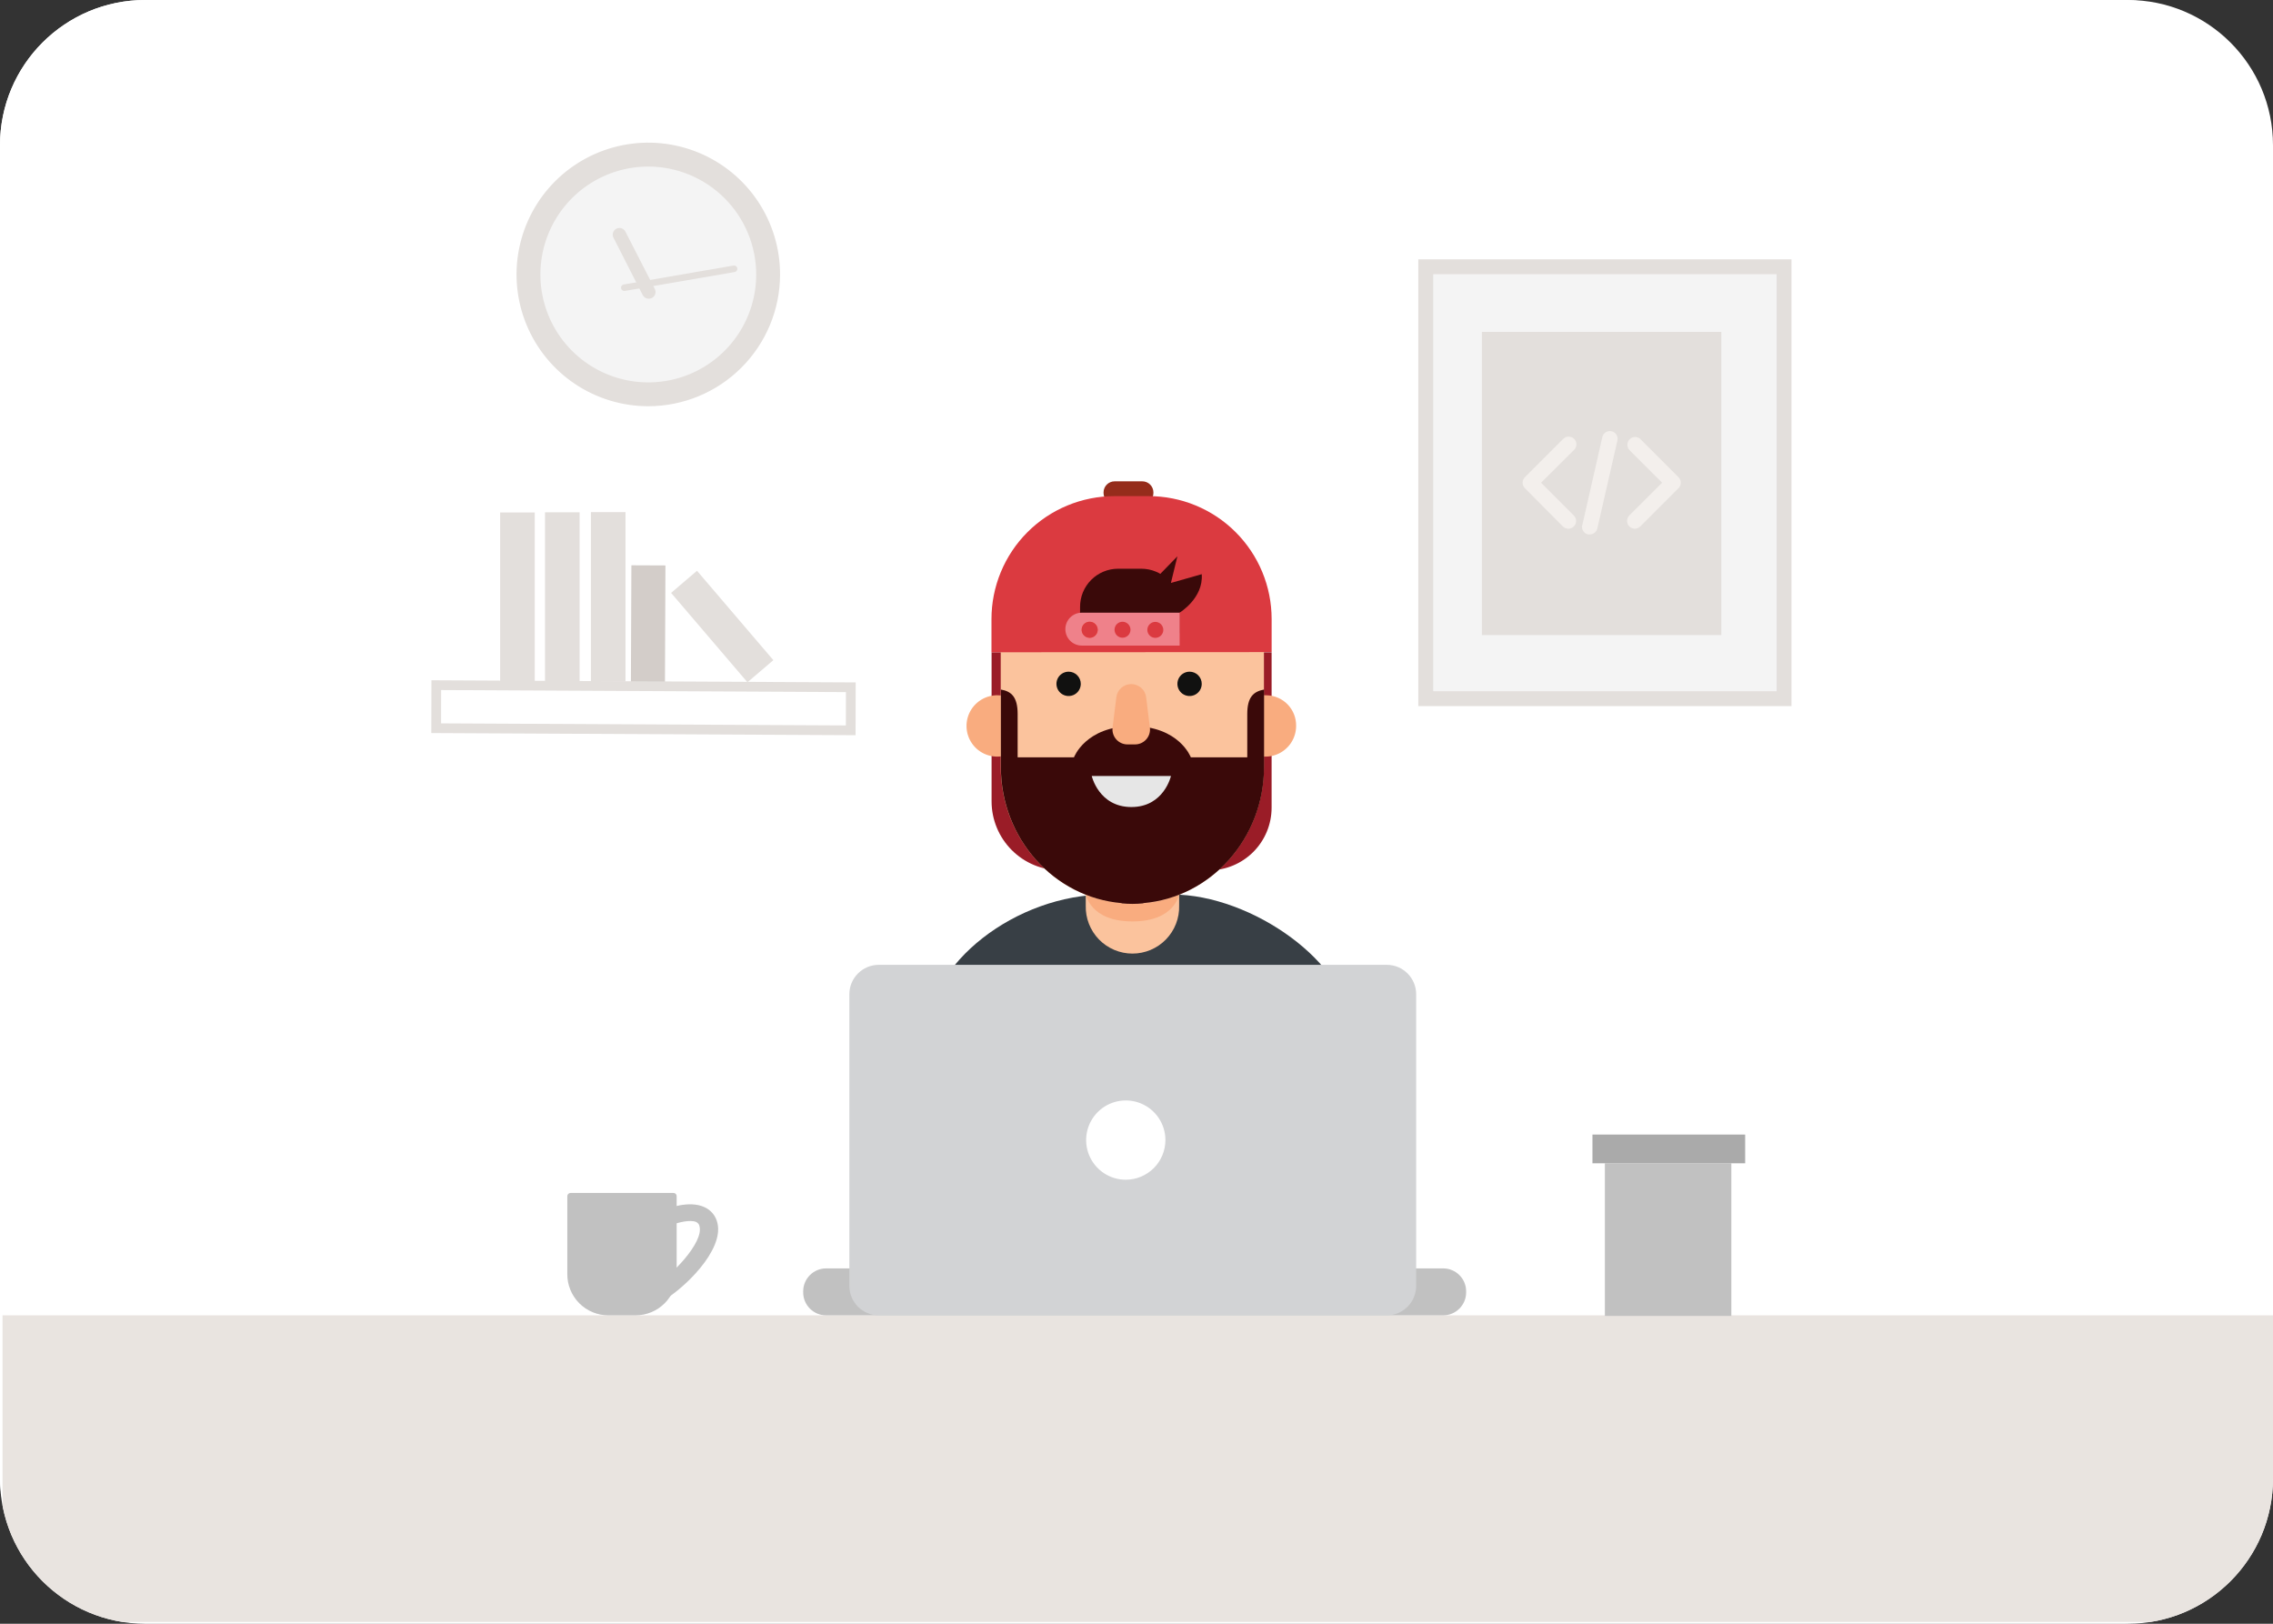 <svg width="567" height="405" viewBox="0 0 567 405" fill="none" xmlns="http://www.w3.org/2000/svg">
<rect x="0" y="0" width="567" height="405" fill="#333333" stroke="none"/>
<rect width="565.905" height="404.905" rx="36.221" fill="white"/>
<mask id="mask0" mask-type="alpha" maskUnits="userSpaceOnUse" x="0" y="0" width="566" height="405">
<rect width="565.905" height="404.905" rx="36.221" fill="white"/>
</mask>
<g mask="url(#mask0)">
</g>
<g clip-path="url(#clip0)">
<path d="M567 0H0V405H567V0Z" fill="white"/>
<path d="M567.632 328.078H0.632V404.556H567.632V328.078Z" fill="#E9E4E0"/>
<path d="M167.971 297.548H142.325C142.11 297.548 141.904 297.634 141.752 297.786C141.6 297.937 141.515 298.143 141.515 298.358V317.794C141.509 319.142 141.77 320.479 142.283 321.726C142.795 322.974 143.549 324.108 144.501 325.063C145.453 326.019 146.584 326.777 147.829 327.295C149.075 327.812 150.41 328.078 151.759 328.078H158.545C161.262 328.078 163.868 326.999 165.789 325.078C167.71 323.157 168.789 320.551 168.789 317.834V298.399C168.795 298.288 168.777 298.178 168.739 298.074C168.7 297.971 168.641 297.876 168.564 297.797C168.487 297.717 168.395 297.654 168.293 297.611C168.191 297.569 168.082 297.547 167.971 297.548Z" fill="#C1C1C1"/>
<path d="M164.894 324.734C170.684 321.494 180.612 311.825 178.96 305.039C178.765 304.174 178.37 303.366 177.808 302.68C177.245 301.994 176.531 301.449 175.721 301.087C171.883 299.306 166.392 301.46 165.785 301.711L167.607 305.517C168.935 304.982 172.174 304.1 173.697 304.812C173.917 304.919 174.106 305.08 174.248 305.28C174.389 305.479 174.478 305.711 174.507 305.954C175.47 309.906 167.704 318.239 162.497 321.178L164.894 324.734Z" fill="#C1C1C1"/>
<path d="M157.792 291.442C157.897 291.645 157.913 291.37 157.978 291.2L158.124 290.584C158.213 290.155 158.294 289.718 158.359 289.264C158.482 288.33 158.53 287.388 158.504 286.446C158.442 284.453 158.017 282.488 157.249 280.648C156.519 278.912 155.441 277.344 154.083 276.04C153.485 275.44 152.831 274.897 152.131 274.42L150.512 273.327C148.652 272.059 147.044 270.458 145.766 268.606C145.248 267.847 144.854 267.011 144.6 266.128C144.437 265.64 144.409 265.116 144.519 264.614C144.579 264.434 144.65 264.259 144.73 264.087C144.88 263.743 145.051 263.408 145.24 263.083C145.672 262.362 146.185 261.694 146.77 261.091C147.891 259.97 149.331 259.224 150.892 258.953C152.441 258.733 154.02 259.017 155.395 259.763C156.208 260.18 156.971 260.688 157.67 261.277C158.07 261.563 158.444 261.882 158.788 262.233C159.111 262.628 159.55 262.911 160.043 263.042L161.557 263.318C164.861 263.917 167.898 260.888 168.352 256.483C168.605 254.259 168.097 252.015 166.91 250.118C166.416 249.422 165.805 248.816 165.104 248.328C164.45 247.835 163.762 247.386 163.047 246.984C161.644 246.13 160.147 245.443 158.585 244.935C155.398 243.859 151.951 243.831 148.746 244.854C145.288 246.053 142.261 248.245 140.041 251.154C138.778 252.797 137.742 254.603 136.963 256.524C136.525 257.592 136.165 258.691 135.886 259.811C135.556 261.172 135.374 262.565 135.344 263.966C135.315 266.62 135.868 269.249 136.963 271.667C137.794 273.5 138.934 275.176 140.332 276.623C142.474 278.839 145.037 280.604 147.872 281.814L148.835 282.211L149.305 282.397L149.637 282.518C150.086 282.647 150.519 282.829 150.925 283.061C151.772 283.469 152.533 284.035 153.168 284.729C153.925 285.562 154.531 286.521 154.957 287.563C155.226 288.191 155.453 288.834 155.638 289.491C155.743 289.839 155.84 290.195 155.929 290.568L156.067 291.151C156.132 291.378 156.132 291.507 156.277 292.107C156.423 292.706 156.869 292.965 157.29 292.779C157.511 292.644 157.68 292.439 157.771 292.197C157.862 291.955 157.869 291.689 157.792 291.442V291.442Z" fill="white"/>
<path d="M156.034 127.731H147.401V170.003H156.034V127.731Z" fill="#E3DFDC"/>
<path d="M144.584 127.772H135.951V170.044H144.584V127.772Z" fill="#E3DFDC"/>
<path d="M133.392 127.82H124.76V170.092H133.392V127.82Z" fill="#E3DFDC"/>
<path d="M165.995 141.033L157.5 140.997L157.377 170.32L165.872 170.356L165.995 141.033Z" fill="#D3CDC9"/>
<path d="M173.864 142.364L167.405 147.882L186.453 170.176L192.912 164.658L173.864 142.364Z" fill="#E3DFDC"/>
<path d="M212.211 182.159L108.807 181.633L108.831 170.895L212.235 171.421L212.211 182.159Z" stroke="#E3DFDC" stroke-width="2.429" stroke-miterlimit="10"/>
<path d="M247.324 162.691H317.203V201.448C317.203 205.596 315.555 209.573 312.623 212.506C309.69 215.438 305.713 217.086 301.565 217.086H264.565C259.999 217.086 255.62 215.272 252.391 212.043C249.162 208.814 247.349 204.435 247.349 199.869V162.691H247.324Z" fill="#9A1C27"/>
<path d="M336.727 271.602L231.079 269.82V258.58C231.079 240.23 253.632 223.119 275.813 223.119H292.471C312.173 223.119 336.727 240.351 336.727 256.653V271.602Z" fill="#383F45"/>
<path d="M289.216 199.877H275.765C274.46 199.877 273.209 200.395 272.286 201.316C271.363 202.238 270.843 203.488 270.841 204.792V225.888C270.8 227.444 271.071 228.992 271.638 230.441C272.205 231.89 273.056 233.211 274.142 234.326C275.228 235.441 276.526 236.327 277.96 236.932C279.393 237.537 280.934 237.848 282.49 237.848C284.046 237.848 285.587 237.537 287.02 236.932C288.454 236.327 289.752 235.441 290.838 234.326C291.924 233.211 292.775 231.89 293.342 230.441C293.909 228.992 294.18 227.444 294.139 225.888V204.792C294.137 203.488 293.617 202.238 292.694 201.316C291.771 200.395 290.52 199.877 289.216 199.877V199.877Z" fill="#FBC39D"/>
<path d="M270.841 222.957C270.841 222.957 271.788 229.824 282.494 229.824C293.2 229.824 294.139 222.957 294.139 222.957H270.841Z" fill="#F9AC7F"/>
<path d="M315.964 173.42C314.439 173.361 312.931 173.758 311.633 174.562C310.336 175.367 309.308 176.54 308.683 177.933C308.058 179.325 307.863 180.873 308.125 182.377C308.386 183.881 309.091 185.272 310.149 186.372C311.207 187.472 312.57 188.231 314.063 188.55C315.555 188.87 317.109 188.736 318.525 188.165C319.941 187.595 321.154 186.614 322.008 185.348C322.862 184.083 323.318 182.591 323.317 181.065C323.354 179.077 322.6 177.155 321.222 175.722C319.843 174.289 317.952 173.461 315.964 173.42Z" fill="#F9AC7F"/>
<path d="M249.049 173.42C247.524 173.361 246.015 173.758 244.718 174.562C243.421 175.367 242.393 176.54 241.768 177.933C241.143 179.325 240.948 180.873 241.21 182.377C241.471 183.881 242.176 185.272 243.234 186.372C244.292 187.472 245.655 188.231 247.148 188.55C248.64 188.87 250.194 188.736 251.61 188.165C253.026 187.595 254.239 186.614 255.093 185.348C255.946 184.083 256.403 182.591 256.402 181.065C256.439 179.077 255.685 177.155 254.307 175.722C252.928 174.289 251.037 173.461 249.049 173.42Z" fill="#F9AC7F"/>
<path d="M279.813 225.265L279.757 225.322C280.656 225.403 281.571 225.451 282.494 225.451C285.205 225.45 287.905 225.102 290.527 224.415C290.524 224.391 290.524 224.366 290.527 224.342C304.756 220.609 315.291 207.206 315.291 191.253V151.265C315.291 132.412 300.593 135.417 282.461 135.417C264.33 135.417 249.632 132.412 249.632 151.265V191.253C249.664 209.166 262.945 223.848 279.813 225.265Z" fill="#FBC39D"/>
<path d="M311.13 178.101V188.896H297.055C297.055 188.896 294.172 181.114 282.478 181.114C270.785 181.114 267.902 188.896 267.902 188.896H253.852V178.101C253.852 173.85 252.297 172.433 249.665 171.987V191.253C249.665 209.166 262.938 223.847 279.814 225.265L279.758 225.321C280.656 225.402 281.572 225.451 282.495 225.451C283.418 225.451 284.325 225.402 285.224 225.321L285.167 225.265C302.043 223.847 315.324 209.166 315.324 191.253V171.987C312.684 172.489 311.13 173.85 311.13 178.101Z" fill="#3A0909"/>
<path d="M272.331 193.544H292.098C292.098 193.544 290.357 201.294 282.227 201.294C274.096 201.294 272.331 193.544 272.331 193.544Z" fill="#E6E6E6"/>
<path d="M360.001 316.368H206.081C202.919 316.368 200.355 318.931 200.355 322.093V322.353C200.355 325.515 202.919 328.078 206.081 328.078H360.001C363.163 328.078 365.727 325.515 365.727 322.353V322.093C365.727 318.931 363.163 316.368 360.001 316.368Z" fill="#C1C1C1"/>
<path d="M345.919 240.651H219.216C215.16 240.651 211.871 243.939 211.871 247.996V320.733C211.871 324.789 215.16 328.078 219.216 328.078H345.919C349.975 328.078 353.264 324.789 353.264 320.733V247.996C353.264 243.939 349.975 240.651 345.919 240.651Z" fill="#D2D3D5"/>
<path d="M280.825 294.252C278.87 294.252 276.958 293.672 275.332 292.586C273.706 291.499 272.439 289.955 271.69 288.148C270.942 286.341 270.746 284.353 271.127 282.435C271.509 280.517 272.451 278.755 273.834 277.373C275.216 275.99 276.978 275.048 278.896 274.667C280.814 274.285 282.802 274.481 284.609 275.229C286.416 275.978 287.96 277.245 289.047 278.871C290.133 280.497 290.713 282.409 290.713 284.364C290.709 286.985 289.666 289.498 287.812 291.351C285.959 293.205 283.446 294.248 280.825 294.252Z" fill="white"/>
<path d="M283.143 185.673H281.239C280.709 185.673 280.186 185.56 279.703 185.341C279.22 185.123 278.789 184.805 278.438 184.407C278.087 184.01 277.825 183.543 277.669 183.036C277.512 182.53 277.465 181.996 277.531 181.47L278.478 173.866C278.6 172.969 279.042 172.146 279.724 171.55C280.406 170.955 281.281 170.627 282.187 170.627V170.627C283.093 170.625 283.969 170.952 284.651 171.548C285.334 172.144 285.776 172.968 285.896 173.866L286.843 181.47C286.91 181.996 286.864 182.529 286.709 183.036C286.553 183.542 286.292 184.01 285.942 184.407C285.592 184.805 285.161 185.123 284.678 185.341C284.196 185.56 283.672 185.673 283.143 185.673V185.673Z" fill="#F9AC7F"/>
<path d="M284.948 120.054H278.049C276.519 120.054 275.279 121.294 275.279 122.824V122.961C275.279 124.491 276.519 125.731 278.049 125.731H284.948C286.478 125.731 287.718 124.491 287.718 122.961V122.824C287.718 121.294 286.478 120.054 284.948 120.054Z" fill="#952C1B"/>
<path d="M247.324 162.691L317.211 162.65V154.398C317.21 150.371 316.415 146.383 314.872 142.662C313.33 138.942 311.069 135.562 308.219 132.716C305.37 129.869 301.988 127.612 298.265 126.073C294.543 124.534 290.555 123.744 286.527 123.747H277.975C273.948 123.749 269.961 124.545 266.241 126.088C262.521 127.631 259.141 129.892 256.295 132.741C253.449 135.59 251.192 138.972 249.652 142.694C248.113 146.415 247.322 150.403 247.324 154.431V162.691Z" fill="#DB3A40"/>
<path d="M278.882 141.854H284.697C287.212 141.854 289.624 142.854 291.402 144.632C293.181 146.41 294.18 148.822 294.18 151.337V157.913H269.424V151.37C269.42 150.124 269.661 148.889 270.134 147.736C270.607 146.584 271.303 145.536 272.181 144.652C273.06 143.768 274.104 143.066 275.253 142.586C276.403 142.106 277.636 141.858 278.882 141.854V141.854Z" fill="#3A0909"/>
<path d="M269.853 152.819H294.261V161.023H269.853C269.315 161.024 268.782 160.919 268.284 160.713C267.787 160.507 267.334 160.206 266.954 159.825C266.573 159.444 266.271 158.992 266.066 158.494C265.86 157.997 265.755 157.463 265.756 156.925V156.925C265.755 156.386 265.86 155.853 266.065 155.354C266.271 154.856 266.573 154.404 266.953 154.022C267.334 153.641 267.786 153.338 268.284 153.132C268.781 152.926 269.315 152.819 269.853 152.819Z" fill="#EF818A"/>
<path d="M273.821 157.103C273.816 157.499 273.694 157.884 273.469 158.211C273.245 158.537 272.929 158.79 272.561 158.936C272.194 159.083 271.791 159.117 271.403 159.035C271.016 158.952 270.662 158.756 270.386 158.472C270.11 158.189 269.925 157.829 269.853 157.44C269.782 157.05 269.827 156.648 269.984 156.285C270.141 155.922 270.403 155.613 270.735 155.398C271.068 155.183 271.457 155.072 271.853 155.078C272.381 155.089 272.884 155.308 273.252 155.687C273.621 156.065 273.825 156.574 273.821 157.103Z" fill="#FF553C"/>
<path d="M273.821 157.103C273.816 157.499 273.694 157.884 273.469 158.211C273.245 158.537 272.929 158.79 272.561 158.936C272.194 159.083 271.791 159.117 271.403 159.035C271.016 158.952 270.662 158.756 270.386 158.472C270.11 158.189 269.925 157.829 269.853 157.44C269.782 157.05 269.827 156.648 269.984 156.285C270.141 155.922 270.403 155.613 270.735 155.398C271.068 155.183 271.457 155.072 271.853 155.078C272.381 155.089 272.884 155.308 273.252 155.687C273.621 156.065 273.825 156.574 273.821 157.103Z" fill="#DB3A40"/>
<path d="M280.343 159.035C281.428 158.851 282.158 157.822 281.974 156.737C281.79 155.653 280.762 154.923 279.677 155.107C278.592 155.291 277.862 156.319 278.046 157.404C278.23 158.489 279.259 159.219 280.343 159.035Z" fill="#DB3A40"/>
<path d="M290.187 157.103C290.187 157.497 290.071 157.882 289.852 158.21C289.633 158.537 289.322 158.793 288.958 158.943C288.594 159.094 288.193 159.134 287.807 159.057C287.42 158.98 287.065 158.79 286.787 158.512C286.508 158.233 286.318 157.878 286.241 157.492C286.165 157.105 286.204 156.705 286.355 156.341C286.506 155.977 286.761 155.665 287.088 155.447C287.416 155.228 287.801 155.111 288.195 155.111C288.723 155.113 289.228 155.324 289.602 155.697C289.975 156.07 290.185 156.575 290.187 157.103V157.103Z" fill="#DB3A40"/>
<path d="M269.602 170.57C269.602 171.171 269.424 171.758 269.09 172.257C268.756 172.757 268.282 173.146 267.727 173.376C267.172 173.605 266.562 173.666 265.973 173.548C265.384 173.431 264.842 173.142 264.418 172.717C263.993 172.293 263.704 171.752 263.587 171.162C263.469 170.573 263.53 169.963 263.759 169.408C263.989 168.853 264.379 168.379 264.878 168.045C265.377 167.711 265.964 167.533 266.565 167.533C267.371 167.533 268.143 167.853 268.712 168.423C269.282 168.992 269.602 169.765 269.602 170.57Z" fill="#111110"/>
<path d="M299.776 170.57C299.776 171.171 299.598 171.758 299.264 172.257C298.93 172.757 298.456 173.146 297.901 173.376C297.346 173.605 296.736 173.666 296.146 173.548C295.557 173.431 295.016 173.142 294.592 172.717C294.167 172.293 293.878 171.752 293.761 171.162C293.643 170.573 293.703 169.963 293.933 169.408C294.163 168.853 294.552 168.379 295.052 168.045C295.551 167.711 296.138 167.533 296.739 167.533C297.544 167.533 298.317 167.853 298.886 168.423C299.456 168.992 299.776 169.765 299.776 170.57Z" fill="#111110"/>
<path d="M294.26 152.803C294.26 152.803 300.229 149.208 299.775 143.215L292.082 145.402L293.702 138.761L286.875 145.766L294.26 152.803Z" fill="#3A0909"/>
<path d="M161.687 99.801C178.776 99.801 192.63 85.948 192.63 68.858C192.63 51.769 178.776 37.916 161.687 37.916C144.598 37.916 130.744 51.769 130.744 68.858C130.744 85.948 144.598 99.801 161.687 99.801Z" fill="#F4F4F4"/>
<path d="M161.72 40.798C156.248 40.798 150.9 42.421 146.351 45.46C141.802 48.5 138.256 52.82 136.162 57.875C134.069 62.93 133.521 68.492 134.588 73.858C135.656 79.224 138.29 84.153 142.159 88.022C146.028 91.891 150.957 94.526 156.323 95.593C161.689 96.66 167.251 96.112 172.306 94.019C177.361 91.925 181.681 88.379 184.721 83.83C187.76 79.281 189.383 73.933 189.383 68.461C189.374 61.127 186.457 54.096 181.271 48.91C176.085 43.724 169.054 40.807 161.72 40.798V40.798Z" fill="#F4F4F4"/>
<path d="M161.719 100.578C155.365 100.578 149.153 98.694 143.87 95.164C138.587 91.633 134.47 86.616 132.038 80.745C129.607 74.875 128.971 68.415 130.212 62.183C131.452 55.951 134.512 50.227 139.006 45.734C143.499 41.242 149.224 38.183 155.457 36.944C161.689 35.706 168.148 36.343 174.018 38.776C179.888 41.209 184.905 45.327 188.434 50.611C191.963 55.895 193.846 62.107 193.844 68.461C193.835 76.978 190.448 85.143 184.425 91.165C178.402 97.186 170.236 100.572 161.719 100.578ZM161.719 40.798C156.248 40.798 150.899 42.421 146.35 45.46C141.801 48.5 138.255 52.82 136.162 57.875C134.068 62.93 133.52 68.492 134.587 73.858C135.655 79.224 138.289 84.153 142.158 88.022C146.027 91.891 150.956 94.525 156.322 95.593C161.688 96.66 167.25 96.112 172.305 94.019C177.36 91.925 181.68 88.379 184.72 83.83C187.76 79.281 189.382 73.933 189.382 68.461C189.373 61.127 186.456 54.096 181.27 48.91C176.084 43.724 169.053 40.807 161.719 40.798V40.798Z" fill="#E3DFDC" stroke="#E3DFDC" stroke-width="1.49" stroke-miterlimit="10"/>
<path d="M161.809 74.503C161.5 74.503 161.197 74.418 160.934 74.256C160.671 74.094 160.458 73.863 160.319 73.588L153.03 59.286C152.93 59.091 152.87 58.878 152.852 58.66C152.834 58.441 152.86 58.221 152.927 58.013C152.995 57.804 153.102 57.611 153.244 57.444C153.386 57.276 153.56 57.139 153.755 57.039C153.95 56.939 154.163 56.879 154.382 56.861C154.6 56.843 154.82 56.869 155.029 56.936C155.237 57.003 155.431 57.111 155.598 57.253C155.765 57.395 155.902 57.569 156.002 57.764L163.339 72.073C163.44 72.269 163.501 72.482 163.519 72.701C163.536 72.921 163.511 73.141 163.443 73.35C163.375 73.56 163.267 73.753 163.124 73.921C162.981 74.088 162.806 74.225 162.61 74.325C162.363 74.452 162.087 74.513 161.809 74.503V74.503Z" fill="#E3DFDC"/>
<path d="M155.792 72.567C155.577 72.585 155.364 72.518 155.199 72.379C155.034 72.24 154.931 72.041 154.913 71.826C154.895 71.611 154.963 71.398 155.102 71.233C155.241 71.069 155.439 70.966 155.654 70.948L182.977 66.234C183.192 66.197 183.413 66.246 183.591 66.371C183.77 66.497 183.891 66.688 183.929 66.903C183.966 67.117 183.917 67.338 183.792 67.517C183.666 67.695 183.475 67.817 183.26 67.854L155.937 72.551L155.792 72.567Z" fill="#E3DFDC"/>
<path d="M419.384 301.249H413.635V263.439C413.635 262.677 413.938 261.946 414.477 261.406C415.016 260.867 415.747 260.564 416.51 260.564C417.272 260.564 418.003 260.867 418.542 261.406C419.082 261.946 419.384 262.677 419.384 263.439V301.249Z" fill="white"/>
<path d="M428.033 301.249H422.275V263.439C422.275 262.677 422.578 261.946 423.117 261.406C423.657 260.867 424.388 260.564 425.15 260.564C425.528 260.563 425.903 260.637 426.253 260.781C426.603 260.925 426.92 261.137 427.188 261.404C427.456 261.671 427.669 261.988 427.814 262.337C427.958 262.687 428.033 263.061 428.033 263.439V301.249Z" fill="white"/>
<path d="M410.331 312.319H404.581V274.477C404.581 273.714 404.884 272.983 405.423 272.444C405.962 271.905 406.693 271.602 407.456 271.602C408.219 271.602 408.951 271.905 409.492 272.444C410.032 272.982 410.337 273.714 410.339 274.477L410.331 312.319Z" fill="white"/>
<path d="M431.88 290.155H400.338V328.224H431.88V290.155Z" fill="#C1C1C1"/>
<path d="M435.33 282.988H397.236V290.147H435.33V282.988Z" fill="#AAAAAA"/>
<path d="M445.031 66.534H355.652V174.271H445.031V66.534Z" fill="#F4F4F4"/>
<path d="M445.031 66.534H355.652V174.271H445.031V66.534Z" stroke="#E3DFDC" stroke-width="3.709" stroke-miterlimit="10"/>
<path d="M429.386 82.779H369.662V158.399H429.386V82.779Z" fill="#E3DFDC"/>
<path d="M380.368 121.763C380.01 121.401 379.809 120.912 379.809 120.403C379.809 119.894 380.01 119.405 380.368 119.042L389.916 109.495C390.263 109.133 390.737 108.921 391.238 108.903C391.738 108.886 392.226 109.064 392.598 109.4C392.97 109.736 393.196 110.203 393.229 110.703C393.262 111.203 393.099 111.696 392.774 112.078C392.735 112.128 392.692 112.174 392.645 112.216L384.417 120.403L392.604 128.59C392.962 128.951 393.162 129.439 393.162 129.947C393.162 130.455 392.962 130.942 392.604 131.303C392.242 131.668 391.75 131.875 391.236 131.878C390.979 131.879 390.726 131.828 390.489 131.73C390.253 131.631 390.038 131.486 389.859 131.303L380.368 121.763ZM406.403 128.59L414.615 120.403L406.436 112.216C406.107 111.846 405.932 111.364 405.947 110.869C405.963 110.374 406.168 109.904 406.519 109.555C406.871 109.206 407.343 109.006 407.838 108.995C408.333 108.983 408.814 109.162 409.181 109.495L418.712 119.042C419.07 119.405 419.271 119.894 419.271 120.403C419.271 120.912 419.07 121.401 418.712 121.763L409.165 131.303C408.804 131.665 408.315 131.871 407.804 131.878C407.425 131.874 407.055 131.76 406.74 131.548C406.425 131.337 406.179 131.038 406.032 130.689C405.885 130.339 405.843 129.954 405.912 129.582C405.981 129.209 406.157 128.864 406.419 128.59H406.403ZM394.718 130.93L399.698 109.017C399.812 108.518 400.119 108.084 400.553 107.811C400.987 107.539 401.511 107.45 402.01 107.563C402.509 107.677 402.943 107.985 403.216 108.418C403.488 108.852 403.577 109.376 403.464 109.875L398.459 131.789C398.361 132.218 398.121 132.601 397.776 132.875C397.432 133.149 397.004 133.297 396.564 133.295C396.418 133.303 396.272 133.303 396.127 133.295C395.628 133.179 395.195 132.871 394.924 132.437C394.652 132.002 394.563 131.478 394.677 130.979C394.677 130.979 394.693 130.947 394.702 130.93H394.718Z" fill="#F3EFEC"/>
</g>
<defs>
<clipPath id="clip0">
<path d="M0 36.221C0 16.217 16.217 0 36.221 0H530.779C550.783 0 567 16.217 567 36.221V368.778C567 388.783 550.783 405 530.779 405H36.221C16.217 405 0 388.783 0 368.779V36.221Z" fill="white"/>
</clipPath>
</defs>
</svg>
